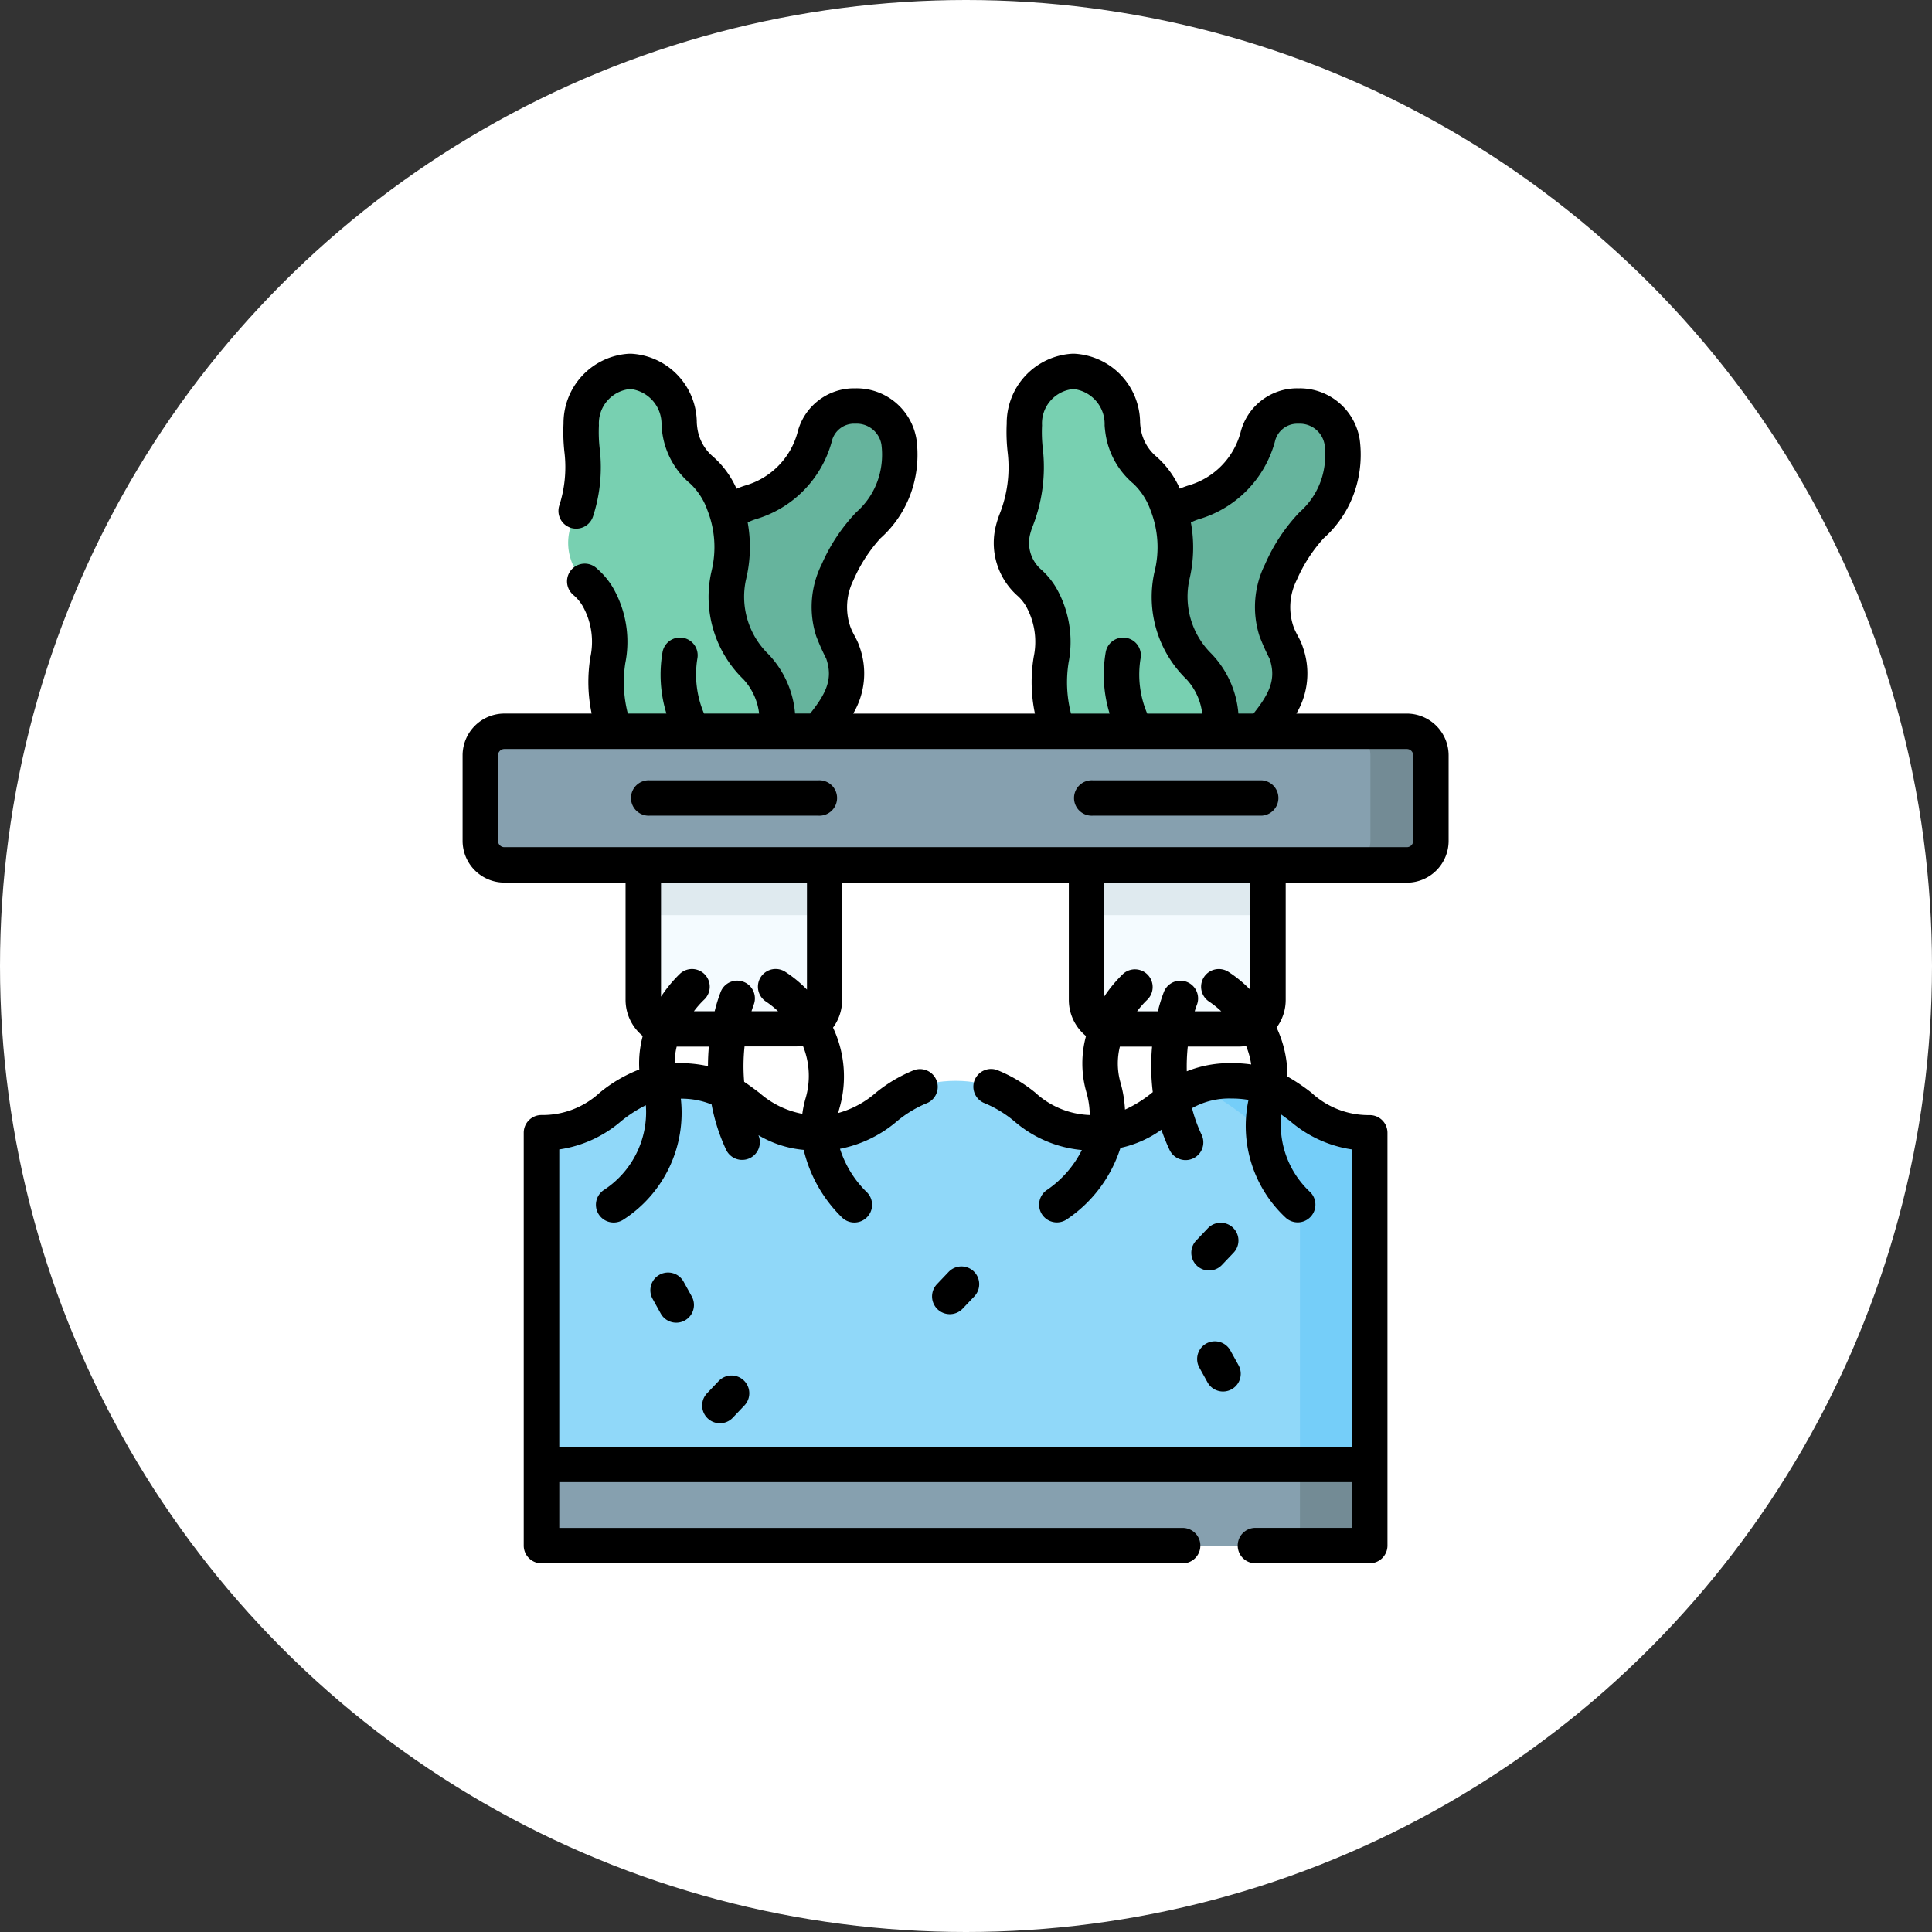 <svg xmlns="http://www.w3.org/2000/svg" width="71" height="71" viewBox="0 0 71 71">
  <rect x="0" y="0" width="71" height="71" fill="#333333" stroke="none"/>
  <g id="Grupo_1120047" data-name="Grupo 1120047" transform="translate(-1034.051 -9139)">
    <circle id="Elipse_11663" data-name="Elipse 11663" cx="35.5" cy="35.5" r="35.5" transform="translate(1034.051 9139)" fill="#fff"/>
    <g id="Grupo_1120046" data-name="Grupo 1120046" transform="translate(1003.74 9152)">
      <path id="Trazado_917802" data-name="Trazado 917802" d="M80.73,470.135h30.433v2.984H80.73Z" transform="translate(-30.518 -429.319)" fill="#86a0af"/>
      <path id="Trazado_917803" data-name="Trazado 917803" d="M401.766,470.135h2.562v2.984h-2.562Z" transform="translate(-323.682 -429.319)" fill="#738b95"/>
      <path id="Trazado_917804" data-name="Trazado 917804" d="M80.73,321.872h30.433V309.686c-2.536,0-2.536-1.91-5.072-1.91s-2.536,1.91-5.072,1.91-2.536-1.91-5.072-1.91-2.536,1.91-5.072,1.91-2.536-1.91-5.072-1.91-2.536,1.91-5.072,1.91Z" transform="translate(-30.518 -281.056)" fill="#90d8f9"/>
      <g id="Grupo_1120044" data-name="Grupo 1120044" transform="translate(74.293 26.72)">
        <path id="Trazado_917805" data-name="Trazado 917805" d="M359.38,307.776a3.675,3.675,0,0,0-1.281.208,9.274,9.274,0,0,1,1.841,1.163,4.131,4.131,0,0,1,1.95,3.492v9.232h2.562V309.686C361.916,309.686,361.916,307.776,359.38,307.776Z" transform="translate(-358.099 -307.776)" fill="#75cef9"/>
      </g>
      <path id="Trazado_917806" data-name="Trazado 917806" d="M88.861,164.727H55.7a.884.884,0,0,1-.884-.884V160.7a.884.884,0,0,1,.884-.884H88.861a.884.884,0,0,1,.884.884v3.144A.884.884,0,0,1,88.861,164.727Z" transform="translate(-6.849 -145.94)" fill="#86a0af"/>
      <path id="Trazado_917807" data-name="Trazado 917807" d="M423.633,159.814h-2.222a.884.884,0,0,1,.884.884v3.144a.884.884,0,0,1-.884.884h2.222a.884.884,0,0,0,.884-.884V160.7A.884.884,0,0,0,423.633,159.814Z" transform="translate(-341.622 -145.939)" fill="#738b95"/>
      <path id="Trazado_917808" data-name="Trazado 917808" d="M129.428,222.419H124.9a1.066,1.066,0,0,1-1.066-1.066V216.4h6.663v4.958A1.066,1.066,0,0,1,129.428,222.419Z" transform="translate(-69.877 -197.608)" fill="#f4fbff"/>
      <path id="Trazado_917809" data-name="Trazado 917809" d="M123.831,216.4h6.663v1.839h-6.663Z" transform="translate(-69.877 -197.608)" fill="#dfeaef"/>
      <path id="Trazado_917810" data-name="Trazado 917810" d="M131.347,27.6a3.678,3.678,0,0,1,2.068-1.961,3.417,3.417,0,0,0,2.336-2.366l.01-.04A1.491,1.491,0,0,1,137.2,22.1h.094a1.571,1.571,0,0,1,1.562,1.326,3.564,3.564,0,0,1-.107,1.443,3.4,3.4,0,0,1-1.018,1.614,6.291,6.291,0,0,0-1.13,1.722,2.884,2.884,0,0,0-.169,2.159c.087.3.264.526.362.812.416,1.206-.2,2.057-.9,2.881H130V27.817Z" transform="translate(-75.512 -20.181)" fill="#66b49d"/>
      <path id="Trazado_917811" data-name="Trazado 917811" d="M93.693,20.724a5.772,5.772,0,0,1-.229-2.62,3.333,3.333,0,0,0-.365-2.312,2.193,2.193,0,0,0-.442-.537,1.951,1.951,0,0,1-.594-1.929,2.846,2.846,0,0,1,.11-.348,5.3,5.3,0,0,0,.344-2.545,5.874,5.874,0,0,1-.035-.985A1.91,1.91,0,0,1,94.237,7.5h.1a1.92,1.92,0,0,1,1.752,1.935q.009.136.03.271a2.323,2.323,0,0,0,.8,1.424,3.091,3.091,0,0,1,.81,1.23,4.345,4.345,0,0,1,.185,2.6l-.015.068a3.592,3.592,0,0,0,1,3.314,3.4,3.4,0,0,1,.849,2.378H93.693Z" transform="translate(-40.814 -6.849)" fill="#78d0b1"/>
      <path id="Trazado_917812" data-name="Trazado 917812" d="M317.024,222.419h-4.531a1.066,1.066,0,0,1-1.066-1.066V216.4h6.663v4.958A1.066,1.066,0,0,1,317.024,222.419Z" transform="translate(-241.186 -197.608)" fill="#f4fbff"/>
      <path id="Trazado_917813" data-name="Trazado 917813" d="M311.427,216.4h6.663v1.839h-6.663Z" transform="translate(-241.186 -197.608)" fill="#dfeaef"/>
      <path id="Trazado_917814" data-name="Trazado 917814" d="M318.942,27.6a3.678,3.678,0,0,1,2.068-1.961,3.417,3.417,0,0,0,2.336-2.366l.01-.04A1.491,1.491,0,0,1,324.8,22.1h.094a1.571,1.571,0,0,1,1.562,1.326,3.564,3.564,0,0,1-.107,1.443,3.4,3.4,0,0,1-1.018,1.614A6.29,6.29,0,0,0,324.2,28.2a2.884,2.884,0,0,0-.169,2.159c.087.3.264.526.362.812.416,1.206-.2,2.057-.9,2.881h-5.9V27.817Z" transform="translate(-246.82 -20.181)" fill="#66b49d"/>
      <path id="Trazado_917815" data-name="Trazado 917815" d="M281.289,20.724a5.771,5.771,0,0,1-.229-2.62,3.333,3.333,0,0,0-.365-2.312,2.192,2.192,0,0,0-.442-.537,1.951,1.951,0,0,1-.594-1.929,2.849,2.849,0,0,1,.11-.348,5.3,5.3,0,0,0,.344-2.545,5.872,5.872,0,0,1-.035-.985A1.91,1.91,0,0,1,281.833,7.5h.1a1.92,1.92,0,0,1,1.752,1.935q.009.136.03.271a2.323,2.323,0,0,0,.8,1.424,3.091,3.091,0,0,1,.81,1.23,4.345,4.345,0,0,1,.185,2.6l-.015.068a3.592,3.592,0,0,0,1,3.314,3.4,3.4,0,0,1,.849,2.378h-6.055Z" transform="translate(-212.124 -6.849)" fill="#78d0b1"/>
      <g id="Grupo_1120045" data-name="Grupo 1120045" transform="translate(47.311)">
        <path id="Trazado_917816" data-name="Trazado 917816" d="M82.012,13.224h-4.06a2.887,2.887,0,0,0,.238-2.442c-.1-.318-.259-.493-.359-.8a2.218,2.218,0,0,1,.136-1.67,5.578,5.578,0,0,1,.984-1.527,4.05,4.05,0,0,0,1.207-1.926,4.226,4.226,0,0,0,.122-1.706,2.231,2.231,0,0,0-2.206-1.882h-.094A2.142,2.142,0,0,0,75.9,2.894l-.009.033A2.781,2.781,0,0,1,74,4.836a3.244,3.244,0,0,0-.331.122,3.4,3.4,0,0,0-.858-1.176,1.67,1.67,0,0,1-.578-1.025c-.011-.072-.019-.144-.024-.217A2.551,2.551,0,0,0,69.807,0h-.1a2.555,2.555,0,0,0-2.4,2.568,6.563,6.563,0,0,0,.039,1.093,4.655,4.655,0,0,1-.3,2.231,3.526,3.526,0,0,0-.136.427,2.592,2.592,0,0,0,.8,2.581,1.56,1.56,0,0,1,.308.38,2.683,2.683,0,0,1,.282,1.856,5.625,5.625,0,0,0,.044,2.088H61.665a2.887,2.887,0,0,0,.238-2.442c-.1-.317-.259-.492-.359-.8a2.219,2.219,0,0,1,.135-1.67,5.581,5.581,0,0,1,.984-1.527,4.05,4.05,0,0,0,1.207-1.926,4.227,4.227,0,0,0,.122-1.706,2.231,2.231,0,0,0-2.206-1.882h-.094a2.142,2.142,0,0,0-2.074,1.626l-.009.033a2.781,2.781,0,0,1-1.9,1.909,3.243,3.243,0,0,0-.331.122,3.4,3.4,0,0,0-.858-1.176,1.67,1.67,0,0,1-.578-1.025c-.011-.072-.019-.144-.024-.217A2.55,2.55,0,0,0,53.52,0h-.1a2.555,2.555,0,0,0-2.4,2.567,6.552,6.552,0,0,0,.039,1.094,4.6,4.6,0,0,1-.195,1.919.651.651,0,1,0,1.242.393,5.829,5.829,0,0,0,.246-2.467,5.255,5.255,0,0,1-.031-.876,1.268,1.268,0,0,1,1.1-1.328h.1a1.293,1.293,0,0,1,1.1,1.328c.007.108.02.218.036.325a2.972,2.972,0,0,0,1.027,1.824,2.481,2.481,0,0,1,.626.976,3.694,3.694,0,0,1,.155,2.209c-.006.027-.012.053-.018.08a4.217,4.217,0,0,0,1.187,3.923,2.237,2.237,0,0,1,.574,1.256H56.184a3.657,3.657,0,0,1-.246-2.017.651.651,0,1,0-1.282-.226,4.853,4.853,0,0,0,.146,2.243H53.383a4.6,4.6,0,0,1-.093-1.85,4,4,0,0,0-.448-2.768,2.841,2.841,0,0,0-.572-.692l-.03-.028a.651.651,0,1,0-.88.96l.008.007c.017.016.035.033.052.047a1.558,1.558,0,0,1,.308.38,2.683,2.683,0,0,1,.282,1.856,5.623,5.623,0,0,0,.044,2.088H48.846a1.537,1.537,0,0,0-1.535,1.535V17.9a1.537,1.537,0,0,0,1.535,1.535H53.3v4.307a1.714,1.714,0,0,0,.631,1.329,3.9,3.9,0,0,0-.127,1.232,5.271,5.271,0,0,0-1.45.849,3.089,3.089,0,0,1-2.145.824.651.651,0,0,0-.651.651V43.8a.651.651,0,0,0,.651.651h23.6a.651.651,0,0,0,0-1.3H50.864V41.467H79.995v1.682H76.411a.651.651,0,0,0,0,1.3h4.235A.651.651,0,0,0,81.3,43.8V28.63a.651.651,0,0,0-.651-.651,3.088,3.088,0,0,1-2.144-.824,7.168,7.168,0,0,0-.88-.593,4.215,4.215,0,0,0-.4-1.8,1.705,1.705,0,0,0,.335-1.014V19.438h4.457A1.537,1.537,0,0,0,83.547,17.9V14.759a1.537,1.537,0,0,0-1.535-1.535ZM77.155,3.26l.012-.047a.841.841,0,0,1,.811-.642h.094a.921.921,0,0,1,.917.769A2.9,2.9,0,0,1,78.9,4.52a2.756,2.756,0,0,1-.828,1.3A6.557,6.557,0,0,0,76.8,7.738a3.514,3.514,0,0,0-.2,2.647,8.578,8.578,0,0,0,.366.821c.251.727.018,1.259-.59,2.017h-.555a3.585,3.585,0,0,0-.992-2.2,2.945,2.945,0,0,1-.8-2.762A5.072,5.072,0,0,0,74.075,6.2a1.948,1.948,0,0,1,.3-.122A4.091,4.091,0,0,0,77.155,3.26Zm-7.579,8.114a4,4,0,0,0-.448-2.768,2.853,2.853,0,0,0-.576-.695,1.3,1.3,0,0,1-.385-1.277,2.215,2.215,0,0,1,.085-.268,5.96,5.96,0,0,0,.384-2.859,5.262,5.262,0,0,1-.031-.876,1.268,1.268,0,0,1,1.1-1.328h.1a1.293,1.293,0,0,1,1.1,1.328c.007.108.02.218.036.325a2.971,2.971,0,0,0,1.027,1.824,2.484,2.484,0,0,1,.626.976,3.716,3.716,0,0,1,.137,2.289,4.216,4.216,0,0,0,1.187,3.923,2.238,2.238,0,0,1,.574,1.256H72.471a3.657,3.657,0,0,1-.246-2.017.651.651,0,1,0-1.282-.226,4.853,4.853,0,0,0,.146,2.243H69.67a4.6,4.6,0,0,1-.093-1.85Zm-11.042-.348a2.946,2.946,0,0,1-.813-2.706l.013-.056A5.072,5.072,0,0,0,57.788,6.2a1.956,1.956,0,0,1,.3-.122A4.093,4.093,0,0,0,60.87,3.256l.011-.044a.841.841,0,0,1,.811-.642h.094a.921.921,0,0,1,.917.769,2.9,2.9,0,0,1-.092,1.181,2.756,2.756,0,0,1-.828,1.3,6.562,6.562,0,0,0-1.275,1.916,3.514,3.514,0,0,0-.2,2.647,8.538,8.538,0,0,0,.366.821c.251.727.018,1.259-.59,2.017h-.555A3.584,3.584,0,0,0,58.534,11.025Zm-3.929,8.413h5.361v3.929a4.524,4.524,0,0,0-.8-.657.651.651,0,0,0-.7,1.1,3.435,3.435,0,0,1,.438.351h-.975c.044-.142.075-.224.077-.229a.651.651,0,0,0-1.208-.487,5.928,5.928,0,0,0-.223.716h-.763a3.492,3.492,0,0,1,.37-.42.651.651,0,0,0-.879-.961,4.986,4.986,0,0,0-.7.846V19.438Zm3.607,7.717c-.174-.131-.355-.267-.553-.4a6.773,6.773,0,0,1,.014-1.3h1.877a1.718,1.718,0,0,0,.267-.023,2.922,2.922,0,0,1,.092,1.952,3.894,3.894,0,0,0-.113.547A3.3,3.3,0,0,1,58.213,27.155Zm-3.034-1.693h1.183c-.02.227-.033.467-.033.718a4.667,4.667,0,0,0-1.044-.111c-.062,0-.121,0-.181,0A2.669,2.669,0,0,1,55.179,25.462Zm24.816,3.779V40.165H50.864V29.241A4.466,4.466,0,0,0,53.14,28.2a4.82,4.82,0,0,1,.906-.584,3.416,3.416,0,0,1-1.533,3.109.651.651,0,1,0,.7,1.1,4.668,4.668,0,0,0,2.118-4.449,2.91,2.91,0,0,1,1.131.212A6.9,6.9,0,0,0,57,29.262a.651.651,0,0,0,1.182-.545,3.917,3.917,0,0,0,1.664.54,5.139,5.139,0,0,0,1.424,2.5.651.651,0,0,0,.877-.963,3.868,3.868,0,0,1-.967-1.576,4.56,4.56,0,0,0,2.1-1.018,4.226,4.226,0,0,1,1.068-.649.651.651,0,1,0-.454-1.221,5.393,5.393,0,0,0-1.4.83,3.531,3.531,0,0,1-1.378.742c.011-.049.023-.1.037-.149a4.206,4.206,0,0,0-.229-2.989,1.706,1.706,0,0,0,.335-1.014V19.438H69.59v4.307a1.714,1.714,0,0,0,.631,1.329,3.836,3.836,0,0,0,.015,2.066,3.124,3.124,0,0,1,.123.836,3.108,3.108,0,0,1-2-.821,5.4,5.4,0,0,0-1.4-.83.651.651,0,0,0-.453,1.221,4.221,4.221,0,0,1,1.069.65,4.406,4.406,0,0,0,2.494,1.067A3.883,3.883,0,0,1,68.8,30.721a.651.651,0,1,0,.7,1.1,4.979,4.979,0,0,0,1.987-2.637,4.045,4.045,0,0,0,1.506-.668,6.826,6.826,0,0,0,.3.745.651.651,0,0,0,1.177-.558,5.479,5.479,0,0,1-.353-.979,2.79,2.79,0,0,1,1.461-.354,3.529,3.529,0,0,1,.615.051,4.6,4.6,0,0,0,1.369,4.331.651.651,0,0,0,.877-.963A3.376,3.376,0,0,1,77.4,27.96c.1.074.209.153.318.235a4.465,4.465,0,0,0,2.277,1.046Zm-8.34-1.466a4.436,4.436,0,0,0-.166-.993,2.568,2.568,0,0,1-.022-1.32h1.183a7.871,7.871,0,0,0,.026,1.672l-.028.021a4.455,4.455,0,0,1-.992.62Zm3.92-1.706a4.245,4.245,0,0,0-1.649.3,6.911,6.911,0,0,1,.036-.909h1.877a1.719,1.719,0,0,0,.267-.023,2.915,2.915,0,0,1,.186.68A4.96,4.96,0,0,0,75.574,26.069Zm.679-2.7a4.528,4.528,0,0,0-.8-.657.651.651,0,0,0-.7,1.1,3.44,3.44,0,0,1,.438.351h-.975c.044-.142.075-.224.077-.229a.651.651,0,0,0-1.208-.487,5.927,5.927,0,0,0-.223.716h-.763a3.5,3.5,0,0,1,.37-.42.651.651,0,0,0-.878-.961,4.984,4.984,0,0,0-.705.846V19.438h5.361v3.929ZM82.245,17.9a.233.233,0,0,1-.233.233H48.846a.233.233,0,0,1-.233-.233V14.759a.233.233,0,0,1,.233-.233H82.012a.233.233,0,0,1,.233.233Z" transform="translate(-47.311)"/>
        <path id="Trazado_917817" data-name="Trazado 917817" d="M125.8,180.6H119.6a.651.651,0,1,0,0,1.3H125.8a.651.651,0,1,0,0-1.3Z" transform="translate(-112.725 -164.924)"/>
        <path id="Trazado_917818" data-name="Trazado 917818" d="M313.4,180.6h-6.209a.651.651,0,1,0,0,1.3H313.4a.651.651,0,0,0,0-1.3Z" transform="translate(-284.034 -164.924)"/>
        <path id="Trazado_917819" data-name="Trazado 917819" d="M128.016,389.252a.651.651,0,0,0-1.135.638l.3.541a.651.651,0,1,0,1.135-.638Z" transform="translate(-119.897 -355.155)"/>
        <path id="Trazado_917820" data-name="Trazado 917820" d="M359.467,418.4a.651.651,0,0,0-1.135.638l.3.542a.651.651,0,1,0,1.135-.638Z" transform="translate(-331.254 -381.775)"/>
        <path id="Trazado_917821" data-name="Trazado 917821" d="M246.645,386.532l-.428.45a.651.651,0,0,0,.944.9l.428-.45a.651.651,0,0,0-.944-.9Z" transform="translate(-228.784 -352.789)"/>
        <path id="Trazado_917822" data-name="Trazado 917822" d="M149.34,432.714l-.428.45a.651.651,0,0,0,.944.9l.428-.45a.651.651,0,1,0-.944-.9Z" transform="translate(-139.928 -394.962)"/>
        <path id="Trazado_917823" data-name="Trazado 917823" d="M356.906,369.417l.428-.45a.651.651,0,1,0-.944-.9l-.428.45a.651.651,0,0,0,.944.9Z" transform="translate(-329.002 -335.929)"/>
      </g>
    </g>
  </g>
</svg>
